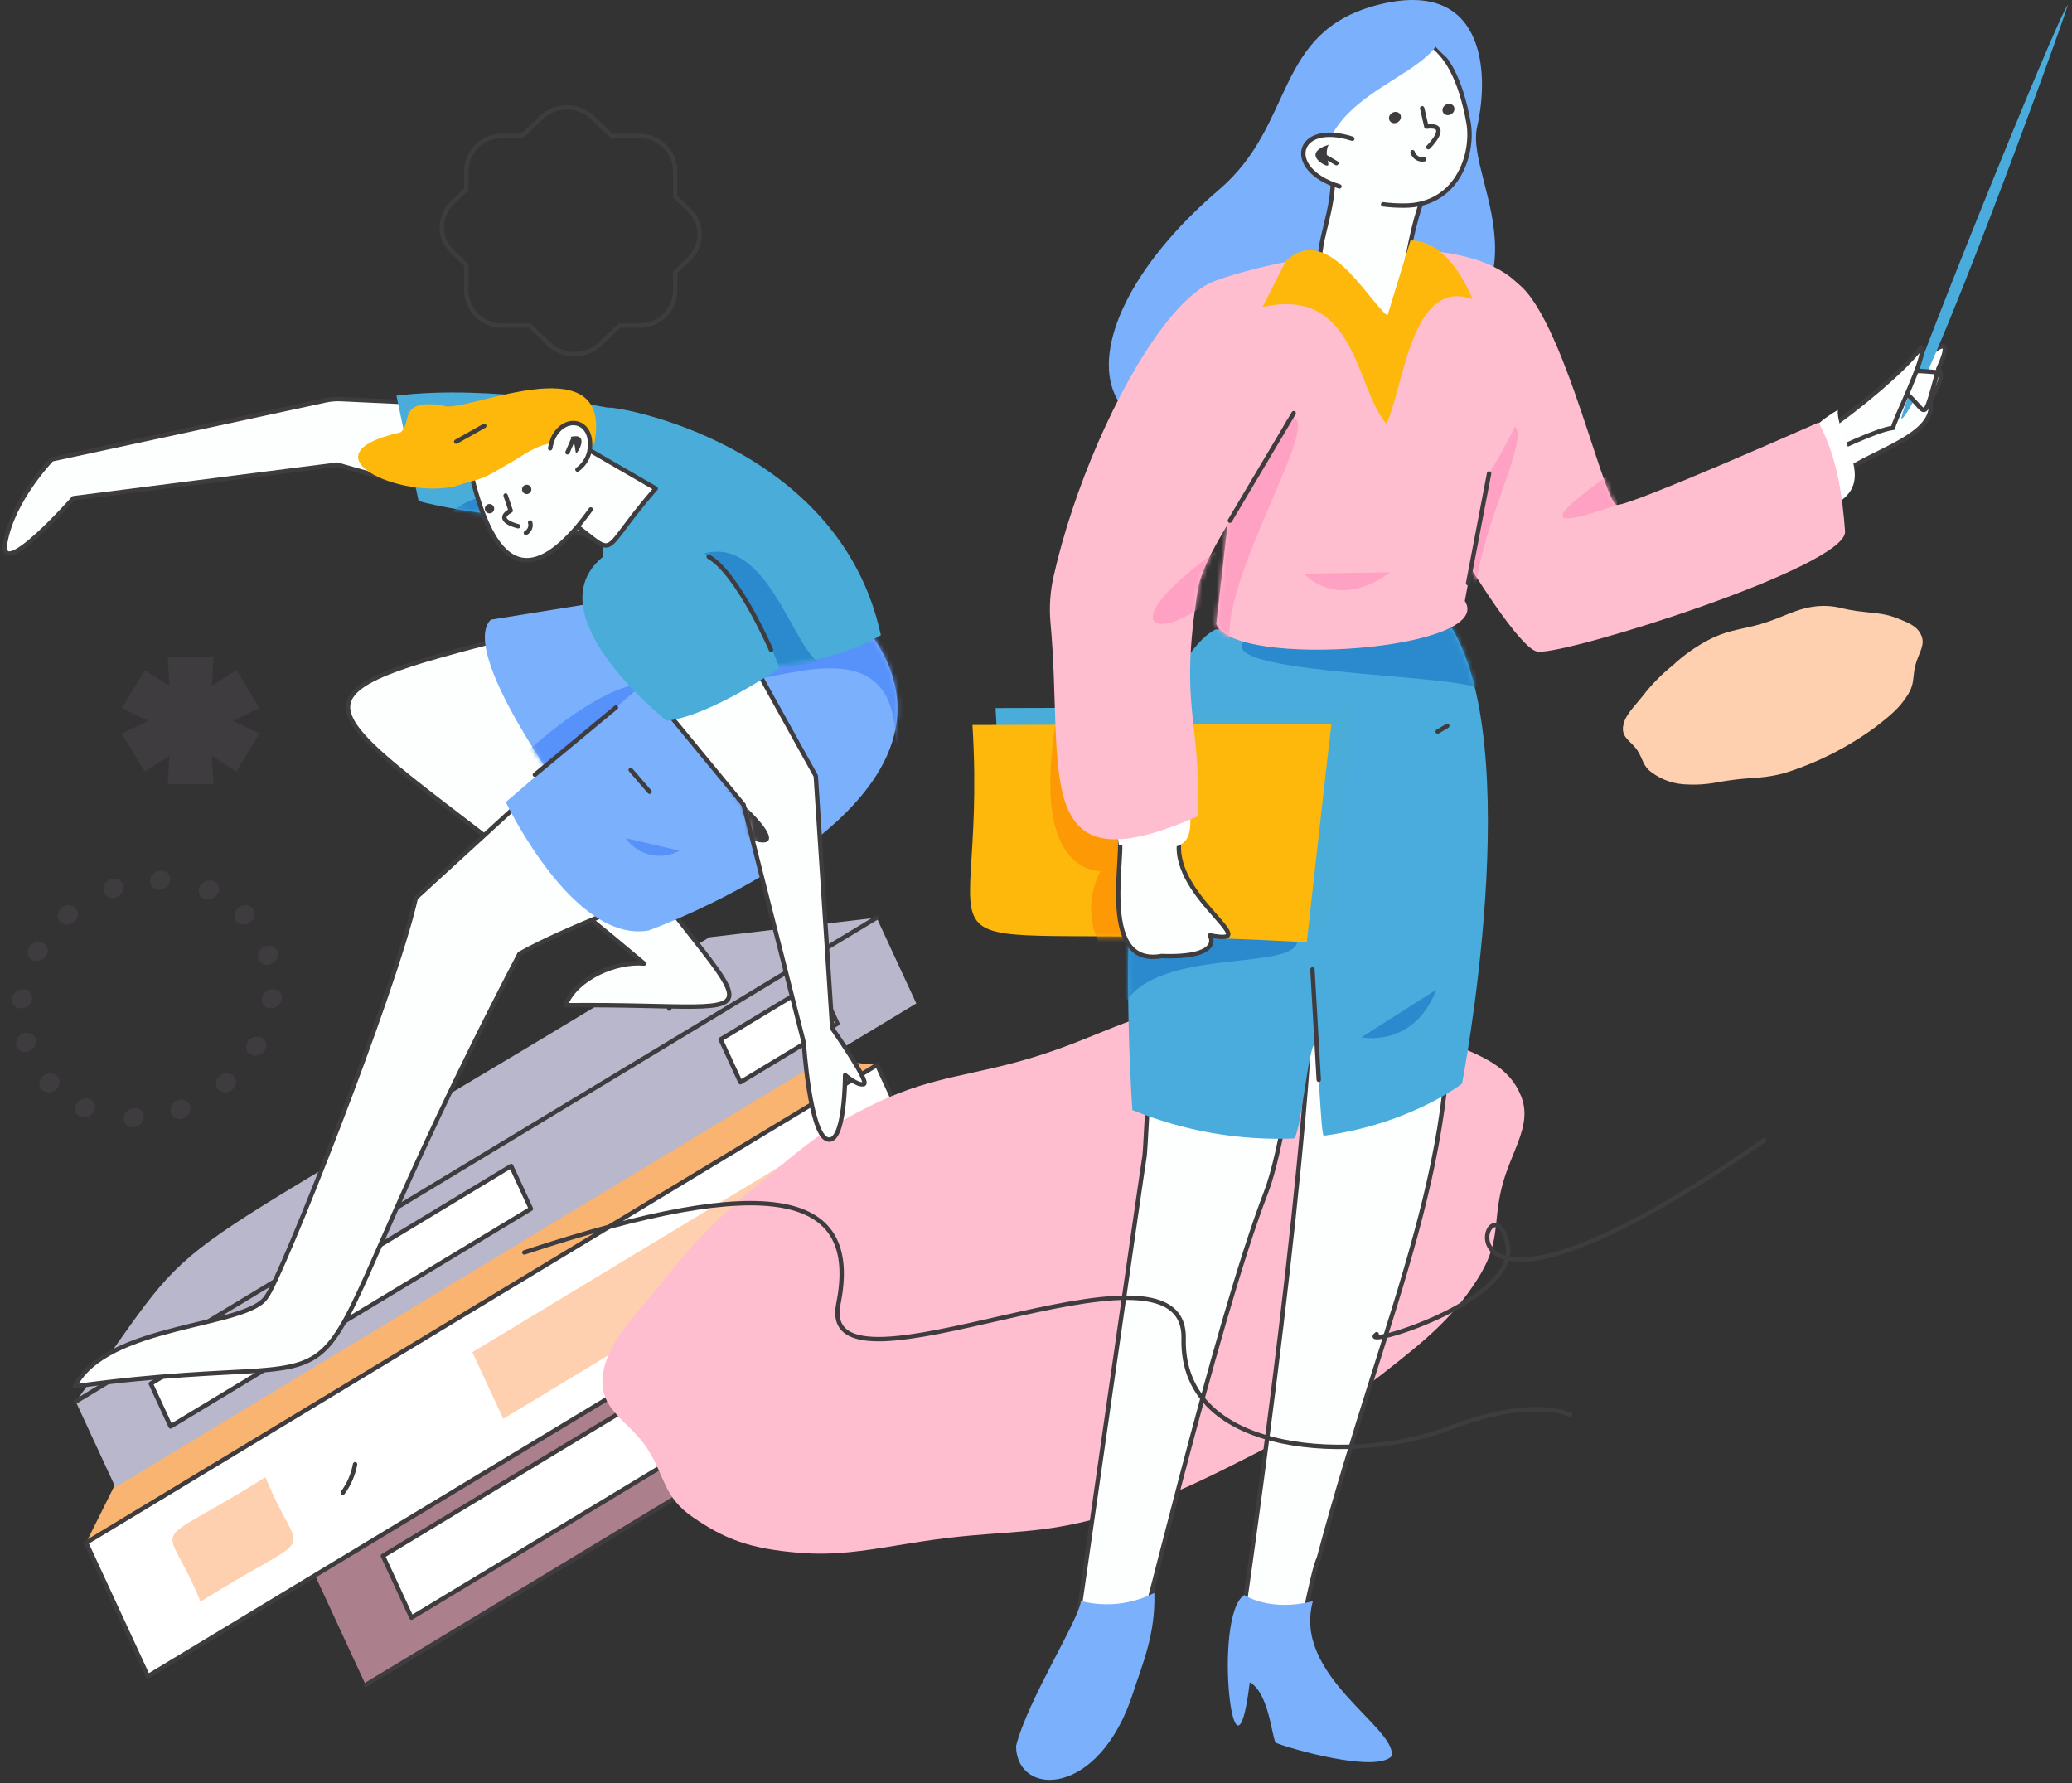 <svg width="430" height="370" viewBox="0 0 430 370" fill="none" xmlns="http://www.w3.org/2000/svg">
<rect x="0" y="0" width="430" height="370" fill="#333333" stroke="none"/>
<path d="M182.123 228.226L81.577 288.962L64.019 323.956L217.323 231.35L182.123 228.226V228.226Z" fill="#AC7F8D"/>
<path d="M229.202 257.018L75.898 349.623L64.019 323.956L217.323 231.35L229.202 257.018V257.018Z" fill="#AC7F8D"/>
<path d="M154.358 294.002L85.392 335.662L79.464 322.852L148.429 281.191L154.358 294.002V294.002Z" fill="white" stroke="#3F3C3F" stroke-width="0.914" stroke-linecap="round" stroke-linejoin="round"/>
<path d="M213.027 258.563L194.46 269.778L188.531 256.968L207.098 245.751L213.027 258.563V258.563Z" fill="white" stroke="#3F3C3F" stroke-width="0.914" stroke-linecap="round" stroke-linejoin="round"/>
<path d="M36.591 282.481L144.249 217.449L182.018 220.962L17.868 320.12L36.591 282.481V282.481Z" fill="#F9B472"/>
<path d="M30.693 347.829L194.843 248.672L182.018 220.962L17.868 320.12L30.693 347.829V347.829Z" fill="white"/>
<path fill-rule="evenodd" clip-rule="evenodd" d="M30.693 347.829L194.843 248.672L182.018 220.962L17.868 320.12L30.693 347.829V347.829Z" stroke="#3F3C3F" stroke-width="0.914" stroke-linecap="round" stroke-linejoin="round"/>
<path d="M104.434 294.405L178.279 249.796L171.878 235.967L98.033 280.575L104.434 294.405V294.405Z" fill="#FFD0AF"/>
<path d="M41.615 332.352C67.11 316.328 62.465 324.855 55.094 306.513C29.599 322.537 34.244 314.01 41.615 332.352Z" fill="#FFD0AF"/>
<path d="M147.211 194.485C22.214 270.94 46.153 249.279 15.719 290.819L181.924 190.419L147.211 194.485Z" fill="#B8B7CB"/>
<path d="M190.158 208.209L23.953 308.608L15.719 290.818L181.925 190.419L190.158 208.209V208.209Z" fill="#B8B7CB"/>
<path d="M110.179 250.82L35.408 295.987L31.299 287.109L106.07 241.942L110.179 250.82V250.82Z" fill="white" stroke="#3F3C3F" stroke-width="0.914" stroke-linecap="round" stroke-linejoin="round"/>
<path d="M173.785 212.398L153.656 224.558L149.547 215.679L169.676 203.52L173.785 212.398V212.398Z" fill="white" stroke="#3F3C3F" stroke-width="0.914" stroke-linecap="round" stroke-linejoin="round"/>
<path d="M140.092 202.554C140.028 204.847 139.623 207.117 138.889 209.29" stroke="#3F3C3F" stroke-width="0.914" stroke-linecap="round" stroke-linejoin="round"/>
<path d="M73.69 303.835C73.305 305.964 72.438 307.976 71.154 309.718" stroke="#3F3C3F" stroke-width="0.914" stroke-linecap="round" stroke-linejoin="round"/>
<path d="M181.876 268.919C180.46 271.092 178.821 273.112 176.987 274.947" stroke="#3F3C3F" stroke-width="0.914" stroke-linecap="round" stroke-linejoin="round"/>
<path d="M217.323 231.35L188.082 228.755" stroke="#3F3C3F" stroke-width="0.914" stroke-linecap="round" stroke-linejoin="round"/>
<path d="M229.202 257.017L75.898 349.623" stroke="#3F3C3F" stroke-width="0.914" stroke-linecap="round" stroke-linejoin="round"/>
<path d="M15.719 290.819L181.924 190.419" stroke="#3F3C3F" stroke-width="0.914" stroke-linecap="round" stroke-linejoin="round"/>
<path fill-rule="evenodd" clip-rule="evenodd" d="M125.071 285.694C124.378 292.707 130.54 294.712 134.371 300.644C138.08 306.391 137.629 310.632 143.905 314.901C150.302 319.258 155.371 321.378 166.055 322.219C173.229 322.78 179.188 321.808 186.176 320.666C189.485 320.126 193.024 319.548 197.032 319.078C209.417 317.632 215.781 318.32 228.205 314.943C240.802 311.515 247.878 308.027 259.593 302.072C271.331 296.103 277.486 292.402 286.843 285.126C296.266 277.794 301.563 273.294 306.534 265.556C311.459 257.901 309.79 254.177 311.592 246.656C313.439 238.936 318.133 233.605 315.671 227.451C313.198 221.274 307.748 219.075 299.267 215.827C291.073 212.686 284.408 212.907 273.996 211.484C270.71 211.035 267.999 210.439 265.459 209.882C259.902 208.661 255.166 207.621 247.038 208.689C235.193 210.251 227.73 215.296 214.788 219.283C201.901 223.251 194.053 223.187 182.47 228.573C170.824 233.993 165.717 238.847 156.734 246.291C149.68 251.929 143.332 258.397 137.828 265.556C136.535 267.167 135.273 268.66 134.077 270.077C129.335 275.692 125.625 280.086 125.071 285.694Z" fill="#FFBED0"/>
<path fill-rule="evenodd" clip-rule="evenodd" d="M336.815 150.903C336.59 153.183 338.593 153.834 339.839 155.763C341.045 157.631 340.898 159.01 342.938 160.398C345.042 161.902 347.553 162.731 350.139 162.777C352.332 162.887 354.53 162.717 356.681 162.272C357.756 162.096 358.907 161.909 360.21 161.756C364.236 161.286 366.305 161.509 370.344 160.411C377.195 158.268 383.639 154.991 389.407 150.718C392.471 148.334 394.193 146.871 395.809 144.356C397.41 141.867 396.867 140.657 397.453 138.212C398.054 135.702 399.58 133.969 398.779 131.968C397.975 129.96 396.203 129.245 393.446 128.189C390.782 127.168 388.616 127.24 385.23 126.777C384.162 126.631 383.28 126.438 382.455 126.256C380.505 125.727 378.469 125.595 376.467 125.869C372.615 126.376 370.189 128.016 365.982 129.313C361.793 130.603 359.241 130.582 355.476 132.333C352.41 133.816 349.588 135.758 347.109 138.093C344.816 139.926 342.752 142.029 340.962 144.356C340.542 144.88 340.132 145.365 339.744 145.826C338.202 147.651 336.995 149.08 336.815 150.903Z" fill="#FFD0AF"/>
<path d="M33.438 180.631C32.285 180.632 31.305 181.475 31.132 182.615C31.074 183.137 31.248 183.657 31.608 184.039C31.967 184.421 32.476 184.626 33 184.6C34.153 184.599 35.133 183.756 35.306 182.615C35.364 182.094 35.19 181.574 34.83 181.192C34.471 180.81 33.962 180.605 33.438 180.631V180.631Z" fill="#3F3C3F"/>
<path d="M27.998 229.914C26.844 229.915 25.864 230.758 25.692 231.898C25.634 232.42 25.808 232.94 26.167 233.322C26.527 233.704 27.036 233.909 27.559 233.883C28.713 233.882 29.693 233.039 29.865 231.898C29.923 231.377 29.749 230.857 29.39 230.475C29.03 230.093 28.521 229.888 27.998 229.914V229.914Z" fill="#3F3C3F"/>
<path d="M56.635 205.273C55.482 205.273 54.502 206.116 54.329 207.257C54.271 207.778 54.445 208.299 54.805 208.681C55.164 209.062 55.673 209.267 56.197 209.241C57.35 209.241 58.33 208.397 58.503 207.257C58.561 206.736 58.387 206.215 58.028 205.833C57.668 205.451 57.159 205.246 56.635 205.273V205.273Z" fill="#3F3C3F"/>
<path d="M6.669 207.257C6.727 206.736 6.553 206.215 6.194 205.833C5.834 205.451 5.325 205.246 4.801 205.273C3.648 205.273 2.668 206.116 2.495 207.257C2.437 207.778 2.611 208.299 2.971 208.68C3.33 209.062 3.839 209.267 4.363 209.241C5.516 209.241 6.496 208.397 6.669 207.257V207.257Z" fill="#3F3C3F"/>
<path d="M49.428 188.43C49.002 188.752 48.727 189.235 48.668 189.766C48.609 190.297 48.772 190.829 49.118 191.236C49.949 192.012 51.239 192.012 52.069 191.236C52.496 190.914 52.771 190.431 52.829 189.9C52.888 189.369 52.725 188.837 52.379 188.43C51.548 187.654 50.259 187.654 49.428 188.43V188.43Z" fill="#3F3C3F"/>
<path d="M8.929 223.278C8.502 223.6 8.228 224.083 8.169 224.614C8.11 225.145 8.273 225.677 8.619 226.084C9.45 226.86 10.74 226.86 11.57 226.084C11.997 225.762 12.272 225.279 12.33 224.748C12.389 224.217 12.226 223.685 11.88 223.278C11.049 222.502 9.759 222.502 8.929 223.278Z" fill="#3F3C3F"/>
<path d="M45.581 223.278C45.155 223.6 44.88 224.083 44.821 224.614C44.763 225.145 44.926 225.677 45.272 226.084C46.102 226.86 47.392 226.86 48.223 226.084C48.649 225.762 48.924 225.279 48.983 224.748C49.041 224.217 48.878 223.685 48.532 223.278C47.702 222.502 46.412 222.502 45.581 223.278Z" fill="#3F3C3F"/>
<path d="M12.775 188.43C12.349 188.752 12.074 189.235 12.016 189.766C11.957 190.297 12.12 190.829 12.466 191.236C13.296 192.012 14.586 192.012 15.417 191.236C15.843 190.914 16.118 190.431 16.177 189.9C16.235 189.369 16.073 188.837 15.727 188.43C14.896 187.654 13.606 187.654 12.775 188.43V188.43Z" fill="#3F3C3F"/>
<path d="M44.364 182.841C43.288 182.428 42.071 182.865 41.504 183.869C41.222 184.311 41.147 184.855 41.299 185.357C41.452 185.859 41.816 186.269 42.297 186.48C43.373 186.893 44.59 186.456 45.157 185.452C45.44 185.01 45.514 184.466 45.362 183.964C45.209 183.461 44.845 183.051 44.364 182.841V182.841Z" fill="#3F3C3F"/>
<path d="M18.7 228.034C17.624 227.621 16.407 228.058 15.84 229.062C15.557 229.504 15.482 230.048 15.635 230.55C15.788 231.052 16.152 231.462 16.633 231.673C17.709 232.086 18.926 231.648 19.493 230.645C19.776 230.202 19.851 229.659 19.698 229.156C19.546 228.654 19.181 228.244 18.7 228.034V228.034Z" fill="#3F3C3F"/>
<path d="M54.213 215.266C53.137 214.853 51.921 215.29 51.354 216.294C51.071 216.736 50.996 217.28 51.149 217.782C51.301 218.284 51.666 218.694 52.147 218.905C53.223 219.318 54.44 218.88 55.006 217.877C55.289 217.434 55.364 216.89 55.212 216.388C55.059 215.886 54.694 215.476 54.213 215.266V215.266Z" fill="#3F3C3F"/>
<path d="M8.851 195.608C7.775 195.195 6.559 195.633 5.992 196.636C5.709 197.079 5.634 197.622 5.786 198.125C5.939 198.627 6.304 199.037 6.785 199.247C7.861 199.66 9.077 199.223 9.644 198.219C9.927 197.777 10.002 197.233 9.849 196.731C9.697 196.229 9.332 195.819 8.851 195.608V195.608Z" fill="#3F3C3F"/>
<path d="M56.171 200.075C57.257 199.731 57.894 198.61 57.633 197.502C57.453 196.999 57.073 196.594 56.584 196.382C56.094 196.17 55.539 196.17 55.05 196.383C53.965 196.726 53.328 197.848 53.589 198.956C53.768 199.458 54.148 199.863 54.637 200.075C55.127 200.287 55.682 200.287 56.171 200.075V200.075Z" fill="#3F3C3F"/>
<path d="M4.826 214.439C3.741 214.782 3.104 215.904 3.365 217.012C3.545 217.514 3.924 217.919 4.414 218.132C4.903 218.344 5.458 218.343 5.948 218.131C7.033 217.788 7.67 216.666 7.409 215.558C7.229 215.056 6.85 214.65 6.36 214.438C5.871 214.226 5.315 214.226 4.826 214.439V214.439Z" fill="#3F3C3F"/>
<path d="M36.902 228.339C35.817 228.682 35.18 229.804 35.441 230.912C35.621 231.414 36 231.819 36.49 232.031C36.979 232.244 37.535 232.243 38.024 232.031C39.109 231.687 39.746 230.566 39.485 229.458C39.306 228.956 38.926 228.55 38.436 228.338C37.947 228.126 37.392 228.126 36.902 228.339Z" fill="#3F3C3F"/>
<path d="M22.974 182.483C21.889 182.826 21.252 183.948 21.512 185.056C21.692 185.558 22.072 185.963 22.561 186.176C23.05 186.388 23.606 186.387 24.095 186.175C25.18 185.832 25.817 184.71 25.556 183.602C25.377 183.1 24.997 182.694 24.508 182.482C24.018 182.27 23.463 182.27 22.974 182.483V182.483Z" fill="#3F3C3F"/>
<path d="M376.841 94.609L379.906 100.522C384.12 94.416 402.664 91.355 400.536 83.008C400.536 83.008 404.155 77.912 402.248 76.559C408.439 63.315 391.632 81.894 390.932 85.581C387.461 87.574 380.508 92.086 376.841 94.609Z" fill="#FDFFFE" stroke="#3F3C3F" stroke-width="0.914" stroke-linecap="round" stroke-linejoin="round"/>
<path d="M394.577 86.934C399.116 84.846 427.901 5.4 429.139 1.024C427.177 2.865 394.278 84.351 394.577 86.934Z" fill="#49ACDC"/>
<path d="M393.035 79.854C400.524 84.066 398.451 90.269 402.097 77.201C399.744 77.309 394.588 75.697 393.035 79.854Z" fill="#FDFFFE" stroke="#3F3C3F" stroke-width="0.914" stroke-linecap="round" stroke-linejoin="round"/>
<path d="M378.173 89.855C385.494 84.858 395.249 76.73 398.728 72.06C400.036 73.568 392.667 88.01 392.89 88.781C389.384 89.157 380.482 93.659 378.162 94.575L378.173 89.855Z" fill="#FDFFFE" stroke="#3F3C3F" stroke-width="0.914" stroke-linecap="round" stroke-linejoin="round"/>
<path d="M377.544 105.949C391.698 101.611 381.09 91.66 381.39 85.07C367.638 93.259 377.023 98.698 377.544 105.949Z" fill="white"/>
<path d="M377.413 87.666C381.341 94.999 382.352 102.963 382.902 110.253C383.453 117.544 325.176 135.878 319.137 135.221C313.097 134.564 287.704 87.906 287.704 87.906C287.704 87.906 304.871 57.913 312.006 57.731C322.599 57.46 332.647 104.576 335.516 104.78C338.385 104.984 377.413 87.666 377.413 87.666Z" fill="#FFBED0"/>
<mask id="mask0_102_3" style="mask-type:alpha" maskUnits="userSpaceOnUse" x="287" y="57" width="96" height="79">
<path fill-rule="evenodd" clip-rule="evenodd" d="M377.413 87.666C381.341 94.999 382.352 102.963 382.902 110.253C383.453 117.544 325.176 135.878 319.137 135.221C313.097 134.564 287.704 87.906 287.704 87.906C287.704 87.906 304.871 57.913 312.006 57.731C322.599 57.46 332.647 104.576 335.516 104.78C338.385 104.984 377.413 87.666 377.413 87.666Z" fill="white"/>
</mask>
<g mask="url(#mask0_102_3)">
<path d="M311.107 88.748C326.164 82.09 290.427 131.658 314.888 138.271C339.349 144.885 281.363 126.077 281.363 126.077L296.037 80.397" fill="#FFA1C2"/>
<path d="M336.724 96.602C316.802 110.178 324.114 108.827 335.517 104.78Z" fill="#FFA1C2"/>
</g>
<path d="M257.406 339.118C255.343 347.38 269.08 353.858 264.532 344.037C268.103 356.192 271.472 327.865 273.699 323.337C288.066 269.599 304.357 239.837 300.038 195.554C303.754 187.088 281.54 191.146 272.265 189.242C273.996 220.672 261.966 307.16 257.406 339.118Z" fill="#FDFFFE"/>
<path fill-rule="evenodd" clip-rule="evenodd" d="M257.406 339.118C255.343 347.38 269.08 353.858 264.532 344.037C268.103 356.192 271.472 327.865 273.699 323.337C288.066 269.599 304.357 239.837 300.038 195.554C303.754 187.088 281.54 191.146 272.265 189.242C273.996 220.672 261.966 307.16 257.406 339.118Z" stroke="#3F3C3F" stroke-width="0.914" stroke-linecap="round" stroke-linejoin="round"/>
<path d="M223.428 337.854C221.462 343.805 230.371 366.416 234.194 348.198C235.659 345.276 252.219 274.616 262.743 247.389C269.106 230.927 275.701 162.363 275.385 164.688L240.141 189.378C240.141 189.378 237.782 238.669 237.528 239.888C237.275 241.106 223.428 337.854 223.428 337.854Z" fill="#FDFFFE"/>
<path fill-rule="evenodd" clip-rule="evenodd" d="M223.428 337.854C221.462 343.805 230.371 366.416 234.194 348.198C235.659 345.276 252.219 274.616 262.743 247.389C269.106 230.927 275.701 162.363 275.385 164.688L240.141 189.378C240.141 189.378 237.782 238.669 237.528 239.888C237.275 241.106 223.428 337.854 223.428 337.854Z" stroke="#3F3C3F" stroke-width="0.914" stroke-linecap="round" stroke-linejoin="round"/>
<path d="M234.987 230.331C245.587 234.666 256.993 236.68 268.436 236.237C269.905 236.169 271.487 216.861 272.877 216.713C273.556 216.641 274.075 235.757 274.735 235.668C292.689 233.246 303.416 224.855 303.416 224.855C303.416 224.855 317.136 154.099 300.7 129.375L252.288 130.612C252.288 130.612 229.425 139.26 234.987 230.331Z" fill="#49ACDC"/>
<mask id="mask1_102_3" style="mask-type:alpha" maskUnits="userSpaceOnUse" x="234" y="129" width="75" height="108">
<path fill-rule="evenodd" clip-rule="evenodd" d="M234.987 230.331C245.587 234.666 256.993 236.68 268.436 236.237C269.905 236.169 271.487 216.861 272.877 216.713C273.556 216.641 274.075 235.757 274.735 235.668C292.689 233.246 303.416 224.855 303.416 224.855C303.416 224.855 317.136 154.099 300.7 129.375L252.288 130.612C252.288 130.612 229.425 139.26 234.987 230.331Z" fill="white"/>
</mask>
<g mask="url(#mask1_102_3)">
<path d="M260.115 131.435C244.971 140.255 304.736 139.512 308.021 143.35C311.306 147.188 308.63 126.86 308.63 126.86L285.306 127.362L260.115 131.435Z" fill="#2B8ACD"/>
<path d="M268.1 192.212C275.903 203.103 242.38 195.135 233.724 207.712C225.068 220.288 222.333 192.118 222.333 192.118L261.425 183.405" fill="#2B8ACD"/>
</g>
<path d="M285.765 1.06C264.222 6.709 268.913 25.747 253.025 39.32C216.188 70.789 222.026 107.326 283.297 81.662C326.971 63.369 303.803 38.25 306.543 26.331C309.282 14.411 307.767 -4.71 285.765 1.06Z" fill="#7BB1FC"/>
<path d="M251.269 58.699C261.449 53.886 349.091 33.26 309.03 98.246C308.078 99.789 305.719 115.682 303.997 124.699C310.51 134.871 255.886 138.939 252.416 129.462C253.381 120.987 259.199 69.738 259.476 67.294C260.699 68.243 241.09 63.511 251.269 58.699Z" fill="#FFBED0"/>
<mask id="mask2_102_3" style="mask-type:alpha" maskUnits="userSpaceOnUse" x="248" y="51" width="72" height="84">
<path fill-rule="evenodd" clip-rule="evenodd" d="M251.269 58.699C261.449 53.886 349.091 33.26 309.03 98.246C308.078 99.789 305.719 115.682 303.997 124.699C310.51 134.871 255.886 138.939 252.416 129.462C253.381 120.987 259.199 69.738 259.476 67.294C260.699 68.243 241.09 63.511 251.269 58.699Z" fill="white"/>
</mask>
<g mask="url(#mask2_102_3)">
<path d="M264.721 88.053C279.464 79.167 254.529 116.352 255.165 132.037C255.8 147.723 239.261 116.138 239.261 116.138" fill="#FFA1C2"/>
</g>
<path d="M296.566 37.895C290.453 51.847 293.324 60.971 285.183 70.779C264.127 55.6 279.6 48.816 276.102 31.413C276.508 28.172 296.248 37.767 296.566 37.895Z" fill="#FDFFFE"/>
<path fill-rule="evenodd" clip-rule="evenodd" d="M296.566 37.895C290.453 51.847 293.324 60.971 285.183 70.779C264.127 55.6 279.6 48.816 276.102 31.413C276.508 28.172 296.248 37.767 296.566 37.895Z" stroke="#3F3C3F" stroke-width="0.914" stroke-linecap="round" stroke-linejoin="round"/>
<path d="M266.859 54.152L262.012 63.71C281.517 59.356 281.21 80.356 287.704 87.906C291.218 81.101 292.766 57.323 305.585 62.091C303.744 57.443 299.328 49.874 292.714 49.888L287.931 65.493C283.507 61.872 275.435 46.164 266.859 54.152Z" fill="#FDB80B"/>
<path d="M281.107 146.718C280.874 148.22 275.986 192.011 275.986 192.011C185.914 186.872 210.103 203.458 206.607 146.921L281.107 146.718Z" fill="#49ACD9"/>
<path d="M276.314 150.233C276.081 151.735 271.193 195.526 271.193 195.526C181.121 190.387 205.31 206.973 201.814 150.436L276.314 150.233Z" fill="#FDB80B"/>
<mask id="mask3_102_3" style="mask-type:alpha" maskUnits="userSpaceOnUse" x="201" y="150" width="76" height="46">
<path fill-rule="evenodd" clip-rule="evenodd" d="M276.314 150.233C276.081 151.735 271.193 195.526 271.193 195.526C181.121 190.387 205.31 206.973 201.814 150.436L276.314 150.233Z" fill="white"/>
</mask>
<g mask="url(#mask3_102_3)">
<path d="M219.028 150.39C214.74 177.603 224.571 180.528 228.387 180.785C228.387 180.785 222.642 190.108 230.885 200.136C239.129 210.164 251.74 200.486 251.74 200.486L235.633 161.478" fill="#FC9905"/>
</g>
<path d="M244.97 173.354C241.774 185.413 263.314 196.516 251.115 194.079C252.453 196.933 248.945 198.674 241.044 198.381C227.228 200.831 234.006 175.14 232.123 172.863L244.97 173.354Z" fill="#FDFFFE" stroke="#3F3C3F" stroke-width="0.914" stroke-linecap="round" stroke-linejoin="round"/>
<path d="M246.129 163.727C249.291 178.496 244.096 176.163 232.198 175.296C232.167 175.388 230.726 164.008 230.593 163.258L246.129 163.727Z" fill="white"/>
<path d="M248.725 169.29C213.32 185.096 220.879 160.022 218.006 129.209C217.718 126.001 217.935 122.768 218.649 119.627C226.71 83.516 255.145 35.985 263.163 69.088C264.308 73.817 267.818 72.935 268.011 81.224C268.266 92.134 250.244 111.72 248.561 122.474C244.765 146.728 249.022 148.291 248.725 169.29Z" fill="#FFBED0"/>
<mask id="mask4_102_3" style="mask-type:alpha" maskUnits="userSpaceOnUse" x="217" y="57" width="52" height="118">
<path fill-rule="evenodd" clip-rule="evenodd" d="M248.725 169.29C213.32 185.096 220.879 160.022 218.006 129.209C217.718 126.001 217.935 122.768 218.649 119.627C226.71 83.516 255.145 35.985 263.163 69.088C264.308 73.817 267.818 72.935 268.011 81.224C268.266 92.134 250.244 111.72 248.561 122.474C244.765 146.728 249.022 148.291 248.725 169.29Z" fill="white"/>
</mask>
<g mask="url(#mask4_102_3)">
<path d="M252.162 114.576C232.629 128.608 238.622 132.81 247.93 126.845C257.239 120.879 252.162 114.576 252.162 114.576Z" fill="#FFA1C2"/>
</g>
<path d="M275.141 34.505C269.159 18.63 298.166 -11.743 304.793 25.623C305.847 32.235 302.283 42.679 291.411 42.658C289.951 42.67 288.492 42.585 287.043 42.402" fill="#FDFFFE"/>
<path d="M275.141 34.505C269.159 18.63 298.166 -11.743 304.793 25.623C305.847 32.235 302.283 42.679 291.411 42.658C289.951 42.67 288.492 42.585 287.043 42.402" stroke="#3F3C3F" stroke-width="0.914" stroke-linecap="round" stroke-linejoin="round"/>
<path d="M298.742 3.071C303.991 16.404 270.222 17.038 275.052 39.762C275.964 44.051 255.65 40.184 256.687 40.182C259.896 32.979 283.243 1.815 298.742 3.071Z" fill="#7BB1FC"/>
<path d="M304.748 14.326C303.363 14.508 299.576 12.698 293.121 3.76C296.726 0.962 301.995 7.935 303.978 9.021" fill="#7BB1FC"/>
<path d="M258.22 330.968C258.22 330.968 263.463 334.531 272.461 332.257C268.196 347.662 289.776 358.339 288.834 364.386C285.486 367.998 267.492 362.783 264.754 361.622C263.941 360.503 263.348 351.272 259.364 349.069C256.171 375.591 251.556 335.243 258.22 330.968Z" fill="#7BB1FC"/>
<path d="M224.316 332.212C229.433 333.516 234.849 332.917 239.557 330.527C239.838 339.261 236.963 345.557 235.189 351.133C228.185 373.137 210.979 372.964 210.858 362.296C213.223 352.829 224.081 335.804 224.316 332.212Z" fill="#7BB1FC"/>
<path d="M280.636 28.783C268.855 25.014 266.475 35.223 277.971 38.682Z" fill="#FDFFFE"/>
<path d="M280.636 28.783C268.855 25.014 266.475 35.223 277.971 38.682" stroke="#3F3C3F" stroke-width="0.914" stroke-linecap="round" stroke-linejoin="round"/>
<path d="M275.461 34.37C274.759 34.412 270.151 31.798 275.73 30.033C274.664 32.126 276.188 34.327 275.461 34.37" fill="#3F3C3F"/>
<path d="M288.466 118.749C277.421 126.973 270.621 119.022 270.621 119.022Z" fill="#FFA1C2"/>
<path d="M298.1 205.333C293.351 217.594 282.537 215.244 282.537 215.244Z" fill="#2B8ACD"/>
<ellipse cx="300.597" cy="22.722" rx="1.277" ry="1.133" transform="rotate(-31.315 300.597 22.722)" fill="#3F3C3F"/>
<ellipse cx="289.491" cy="24.392" rx="1.277" ry="1.133" transform="rotate(-31.315 289.491 24.392)" fill="#3F3C3F"/>
<path d="M295.141 22.467C295.828 25.411 296.02 26.282 296.02 26.282C301.382 25.615 296.42 30.538 296.42 30.538" fill="#FDFFFE"/>
<path d="M295.141 22.467C295.828 25.411 296.02 26.282 296.02 26.282C301.382 25.615 296.42 30.538 296.42 30.538" stroke="#3F3C3F" stroke-width="0.914" stroke-linecap="round" stroke-linejoin="round"/>
<path d="M293.157 31.579C293.456 32.614 294.492 33.253 295.551 33.057Z" fill="#FDFFFE"/>
<path d="M293.157 31.579C293.456 32.614 294.492 33.253 295.551 33.057" stroke="#3F3C3F" stroke-width="0.914" stroke-linecap="round" stroke-linejoin="round"/>
<path d="M277.34 33.859L274.531 32.209Z" fill="#FDFFFE"/>
<path d="M277.34 33.859L274.531 32.209" stroke="#3F3C3F" stroke-width="0.914" stroke-linecap="round" stroke-linejoin="round"/>
<path d="M304.674 121.01L309.03 98.246" stroke="#3F3C3F" stroke-width="0.914" stroke-linecap="round" stroke-linejoin="round"/>
<path d="M255.241 108.038L268.481 85.737" stroke="#3F3C3F" stroke-width="0.914" stroke-linecap="round" stroke-linejoin="round"/>
<path d="M273.679 224.053L272.373 201.164" stroke="#3F3C3F" stroke-width="0.914" stroke-linecap="round" stroke-linejoin="round"/>
<path d="M300.346 150.617L298.359 151.802" stroke="#3F3C3F" stroke-width="0.914" stroke-linecap="round" stroke-linejoin="round"/>
<path d="M126.395 85.436L70.675 82.811C69.604 82.77 68.532 82.864 67.484 83.091L10.742 95.32C10.742 95.32 2.717 103.596 1.112 112.455C-0.471 121.194 15.256 103.372 15.256 103.372L69.977 96.411L131.234 113.697L126.395 85.436Z" fill="#FDFFFE"/>
<path fill-rule="evenodd" clip-rule="evenodd" d="M126.395 85.436L70.675 82.811C69.604 82.77 68.532 82.864 67.484 83.091L10.742 95.32C10.742 95.32 2.717 103.596 1.112 112.455C-0.471 121.194 15.256 103.372 15.256 103.372L69.977 96.411L131.234 113.697L126.395 85.436Z" stroke="#3F3C3F" stroke-width="0.914" stroke-linecap="round" stroke-linejoin="round"/>
<path d="M117.348 208.587C119.6 202.887 127.908 199.404 133.66 199.934C64.594 141.512 45.403 147.194 119.81 128.725C164.555 117.801 150.364 113.106 162.668 141.917C167.957 142.168 119.923 161.402 119.686 162.409C157.637 217.302 166.788 208.051 117.348 208.587Z" fill="#FDFFFE"/>
<path fill-rule="evenodd" clip-rule="evenodd" d="M117.348 208.587C119.6 202.887 127.908 199.404 133.66 199.934C64.594 141.512 45.403 147.194 119.81 128.725C164.555 117.801 150.364 113.106 162.668 141.917C167.957 142.168 119.923 161.402 119.686 162.409C157.637 217.302 166.788 208.051 117.348 208.587Z" stroke="#3F3C3F" stroke-width="0.914" stroke-linecap="round" stroke-linejoin="round"/>
<path d="M101.845 128.584C95.234 135.291 117.541 165.501 117.541 165.501L175.438 145.359L161.251 119.052L101.845 128.584Z" fill="#7BB1FC"/>
<mask id="mask5_102_3" style="mask-type:alpha" maskUnits="userSpaceOnUse" x="100" y="119" width="76" height="47">
<path fill-rule="evenodd" clip-rule="evenodd" d="M101.845 128.584C95.234 135.291 117.541 165.501 117.541 165.501L175.438 145.359L161.251 119.052L101.845 128.584Z" fill="white"/>
</mask>
<g mask="url(#mask5_102_3)">
<path d="M141.157 143.243C126.53 133.247 94.639 170.948 94.639 170.948L119.654 174.9L138.355 149.567" fill="#5791FA"/>
</g>
<path d="M82.272 82.102L86.864 103.955C86.864 103.955 94.35 106.327 113.829 107.949C133.167 109.56 139.739 107.609 139.739 107.609L126.263 84.61C126.263 84.61 101.372 79.698 82.272 82.102Z" fill="#49ACD9"/>
<mask id="mask6_102_3" style="mask-type:alpha" maskUnits="userSpaceOnUse" x="82" y="81" width="58" height="28">
<path fill-rule="evenodd" clip-rule="evenodd" d="M82.272 82.102L86.864 103.955C86.864 103.955 94.35 106.327 113.829 107.949C133.167 109.56 139.739 107.609 139.739 107.609L126.263 84.61C126.263 84.61 101.372 79.698 82.272 82.102Z" fill="white"/>
</mask>
<g mask="url(#mask6_102_3)">
<path d="M90.695 110.452C93.923 104.666 97.927 102.711 106.455 102.157C118.975 90.348 124.081 116.157 127.923 99.408L129.587 110.634L93.643 112.894L91.933 107.537" fill="#2B8ACD"/>
</g>
<path d="M15.526 287.667C22.204 274.578 51.565 275.457 55.297 269.064C58.083 265.838 81.995 205.574 86.29 186.332C87.597 185.142 142.986 134.411 146.835 130.889C145.96 129.547 180.459 135.471 181.409 132.549C185.646 140.412 185.454 149.919 180.905 157.605C172.26 174.774 126.756 187.274 107.824 197.9C51.995 304.788 88.558 277.68 15.526 287.667Z" fill="#FDFFFE"/>
<path fill-rule="evenodd" clip-rule="evenodd" d="M15.526 287.667C22.204 274.578 51.565 275.457 55.297 269.064C58.083 265.838 81.995 205.574 86.29 186.332C87.597 185.142 142.986 134.411 146.835 130.889C145.96 129.547 180.459 135.471 181.409 132.549C185.646 140.412 185.454 149.919 180.905 157.605C172.26 174.774 126.756 187.274 107.824 197.9C51.995 304.788 88.558 277.68 15.526 287.667Z" stroke="#3F3C3F" stroke-width="0.914" stroke-linecap="round" stroke-linejoin="round"/>
<path d="M104.972 166.435C104.972 166.435 118.946 195.816 134.604 193.078C134.604 193.078 205.003 167.738 181.41 132.547L149.41 128.246L104.972 166.435Z" fill="#7BB1FC"/>
<mask id="mask7_102_3" style="mask-type:alpha" maskUnits="userSpaceOnUse" x="104" y="128" width="83" height="66">
<path fill-rule="evenodd" clip-rule="evenodd" d="M104.972 166.435C104.972 166.435 118.946 195.816 134.604 193.078C134.604 193.078 205.003 167.738 181.41 132.547L149.41 128.246L104.972 166.435Z" fill="white"/>
</mask>
<g mask="url(#mask7_102_3)">
<path d="M139.21 128.316C132.929 164.474 189.84 113.067 185.721 159.256C186.496 161.542 187.983 160.187 189.79 158.023C191.943 155.039 193.763 151.827 195.217 148.447C194.314 147.194 179.61 126.693 177.816 124.197C172.338 123.741 152.002 132.737 145.365 137.793" fill="#5791FA"/>
</g>
<path d="M126.803 120.508C122.861 117.964 126.6 88.382 126.263 84.609C126.791 84.04 174.195 91.636 182.805 131.807C168.555 140.226 133.303 144.603 126.803 120.508Z" fill="#49ACD9"/>
<mask id="mask8_102_3" style="mask-type:alpha" maskUnits="userSpaceOnUse" x="124" y="84" width="59" height="55">
<path fill-rule="evenodd" clip-rule="evenodd" d="M126.803 120.508C122.861 117.964 126.6 88.382 126.263 84.609C126.791 84.04 174.195 91.636 182.805 131.807C168.555 140.226 133.303 144.603 126.803 120.508Z" fill="white"/>
</mask>
<g mask="url(#mask8_102_3)">
<path d="M126.804 120.508C135.725 117.229 145.996 119.487 149.41 128.246Z" fill="url(#paint0_linear_102_3)"/>
<path d="M141.481 117.115C159.226 104.96 164.905 138.695 171.27 137.629C177.636 136.564 141.191 140.506 141.191 140.506" fill="#2B8ACD"/>
</g>
<path d="M175.389 223.088C175.389 223.088 177.959 225.347 179.264 224.956C180.569 224.565 172.712 213.396 172.712 213.396L169.297 161.012L143.641 114.785L126.53 133.247L154.319 167.01L166.807 216.382C166.807 216.382 168.033 235.367 171.719 236.422C175.401 237.476 175.389 223.088 175.389 223.088Z" fill="#FDFFFE"/>
<mask id="mask9_102_3" style="mask-type:alpha" maskUnits="userSpaceOnUse" x="126" y="114" width="54" height="123">
<path fill-rule="evenodd" clip-rule="evenodd" d="M175.389 223.088C175.389 223.088 177.959 225.347 179.264 224.956C180.569 224.565 172.712 213.396 172.712 213.396L169.297 161.012L143.641 114.785L126.53 133.247L154.319 167.01L166.807 216.382C166.807 216.382 168.033 235.367 171.719 236.422C175.401 237.476 175.389 223.088 175.389 223.088Z" fill="white"/>
</mask>
<g mask="url(#mask9_102_3)">
<path d="M148.243 163.774C148.243 163.774 143.414 156.842 154.319 167.01C165.223 177.178 156.639 175.865 151.807 171.752" fill="#3F3C3F"/>
</g>
<path fill-rule="evenodd" clip-rule="evenodd" d="M175.389 223.088C175.389 223.088 177.959 225.347 179.264 224.956C180.569 224.565 172.712 213.396 172.712 213.396L169.297 161.012L143.641 114.785L126.53 133.247L154.319 167.01L166.807 216.382C166.807 216.382 168.033 235.367 171.719 236.422C175.401 237.476 175.389 223.088 175.389 223.088Z" stroke="#3F3C3F" stroke-width="0.914" stroke-linecap="round" stroke-linejoin="round"/>
<path d="M138.355 149.567C147.432 148.568 161.742 138.615 161.742 138.615C161.742 138.615 149.039 100.811 127.121 114.145C108.164 125.678 138.355 149.567 138.355 149.567Z" fill="#49ACD9"/>
<path d="M112.556 104.289C130.771 115.61 121.844 117.642 136.087 101.374L118.179 91L112.556 104.289Z" fill="#FDFFFE"/>
<path fill-rule="evenodd" clip-rule="evenodd" d="M112.556 104.289C130.771 115.61 121.844 117.642 136.087 101.374L118.179 91L112.556 104.289Z" stroke="#3F3C3F" stroke-width="0.914" stroke-linecap="round" stroke-linejoin="round"/>
<path d="M119.416 95.013C118.479 92.144 117.632 89.497 117.338 88.258C119.87 86.567 96.504 89.497 95.653 89.016C98.018 97.815 102.327 133.792 122.605 105.712" fill="#FDFFFE"/>
<path d="M119.416 95.013C118.479 92.144 117.632 89.497 117.338 88.258C119.87 86.567 96.504 89.497 95.653 89.016C98.018 97.815 102.327 133.792 122.605 105.712" stroke="#3F3C3F" stroke-width="0.914" stroke-linecap="round" stroke-linejoin="round"/>
<path d="M91.894 84.091C82.348 82.777 85.727 87.704 83.124 89.71C61.357 94.603 85.479 104.631 96.261 100.326C101.403 98.934 100.564 99.085 107.345 95.179C121.512 85.752 115.794 101.203 123.353 91.927C127.536 70.424 94.828 86.545 91.894 84.091Z" fill="#FDB80B"/>
<path d="M114.174 93.016C114.326 92.225 114.563 91.453 114.881 90.713C117.381 85.832 123.519 87.189 122.303 93.761C121.951 95.243 121.077 96.549 119.841 97.439" fill="#FDFFFE"/>
<path d="M114.174 93.016C114.326 92.225 114.563 91.453 114.881 90.713C117.381 85.832 123.519 87.189 122.303 93.761C121.951 95.243 121.077 96.549 119.841 97.439" stroke="#3F3C3F" stroke-width="0.914" stroke-linecap="round" stroke-linejoin="round"/>
<path d="M118.433 90.649C119.607 91.86 119.222 94.221 119.678 93.956C120.119 93.7 122.291 89.745 118.433 90.649Z" fill="#3F3C3F"/>
<path d="M141.022 176.519C137.173 178.635 132.348 177.508 129.833 173.907Z" fill="#5791FA"/>
<circle cx="101.59" cy="105.554" r="0.969" fill="#3F3C3F"/>
<circle cx="109.308" cy="101.549" r="0.969" fill="#3F3C3F"/>
<path d="M104.93 102.818C105.736 105.245 105.982 105.958 105.982 105.958C102.315 107.991 107.523 109.189 107.523 109.189" fill="#FDFFFE"/>
<path d="M104.93 102.818C105.736 105.245 105.982 105.958 105.982 105.958C102.315 107.991 107.523 109.189 107.523 109.189" stroke="#3F3C3F" stroke-width="0.914" stroke-linecap="round" stroke-linejoin="round"/>
<path d="M110.023 108.406C110.283 109.251 109.911 110.163 109.133 110.584Z" fill="#FDFFFE"/>
<path d="M110.023 108.406C110.283 109.251 109.911 110.163 109.133 110.584" stroke="#3F3C3F" stroke-width="0.914" stroke-linecap="round" stroke-linejoin="round"/>
<path d="M117.778 93.859L118.857 91.365Z" fill="#FDFFFE"/>
<path d="M117.778 93.859L118.857 91.365" stroke="#3F3C3F" stroke-width="0.914" stroke-linecap="round" stroke-linejoin="round"/>
<path d="M160.018 134.855C160.018 134.855 153.12 118.947 147.078 115.516" stroke="#3F3C3F" stroke-width="0.914" stroke-linecap="round" stroke-linejoin="round"/>
<path d="M111.006 160.752L127.831 146.791" stroke="#3F3C3F" stroke-width="0.914" stroke-linecap="round" stroke-linejoin="round"/>
<path d="M100.497 88.365L94.673 91.647" stroke="#3F3C3F" stroke-width="0.914" stroke-linecap="round" stroke-linejoin="round"/>
<path d="M130.886 159.757L134.799 164.288" stroke="#3F3C3F" stroke-width="0.914" stroke-linecap="round" stroke-linejoin="round"/>
<path d="M108.815 259.881C160.249 242.892 178.62 247.499 173.987 270.535C169.354 293.571 246.213 252.682 245.636 277.734C245.059 302.786 282.531 303.362 300.435 296.451C318.338 289.54 325.83 293.571 325.83 293.571" stroke="#3F3C3F" stroke-width="0.914" stroke-linecap="round" stroke-linejoin="round"/>
<path d="M53.838 146.927L49.09 139.054L43.954 142.287L44.311 136.414H34.813L35.17 142.287L30.035 139.054L25.285 146.927L30.778 149.568L25.285 152.209L30.035 160.081L35.17 156.849L34.813 162.722H44.311L43.954 156.849L49.09 160.081L53.838 152.209L48.345 149.568L53.838 146.927V146.927Z" fill="#3F3C3F"/>
<path fill-rule="evenodd" clip-rule="evenodd" d="M143 43.566L140.12 40.809V35.398C140.029 31.342 136.669 28.126 132.613 28.213H126.96L122.962 24.386C119.98 21.58 115.328 21.58 112.346 24.386L108.348 28.213H104.275C100.218 28.125 96.858 31.341 96.767 35.398V39.297L93.887 42.053C92.484 43.371 91.689 45.21 91.689 47.134C91.689 49.059 92.484 50.898 93.887 52.215L96.767 54.972V60.383C96.858 64.44 100.218 67.656 104.275 67.568H109.928L113.926 71.395C116.909 74.201 121.56 74.201 124.542 71.395L128.54 67.568H132.613C136.67 67.655 140.029 64.439 140.12 60.383V56.484L143 53.727C144.403 52.41 145.199 50.571 145.199 48.647C145.199 46.722 144.403 44.883 143 43.566V43.566Z" stroke="#3F3C3F" stroke-width="0.914" stroke-linecap="round" stroke-linejoin="round"/>
<path d="M366.165 236.558C292.592 287.685 309.08 241.104 312.856 258.164C315.492 270.072 281.181 280.154 285.701 276.836" stroke="#3F3C3F" stroke-width="0.914" stroke-linecap="round" stroke-linejoin="round"/>
<defs>
<linearGradient id="paint0_linear_102_3" x1="133.541" y1="131.754" x2="133.68" y2="130.695" gradientUnits="userSpaceOnUse">
<stop stop-color="#FFFDAA"/>
<stop offset="1" stop-color="#FE8514"/>
</linearGradient>
</defs>
</svg>
